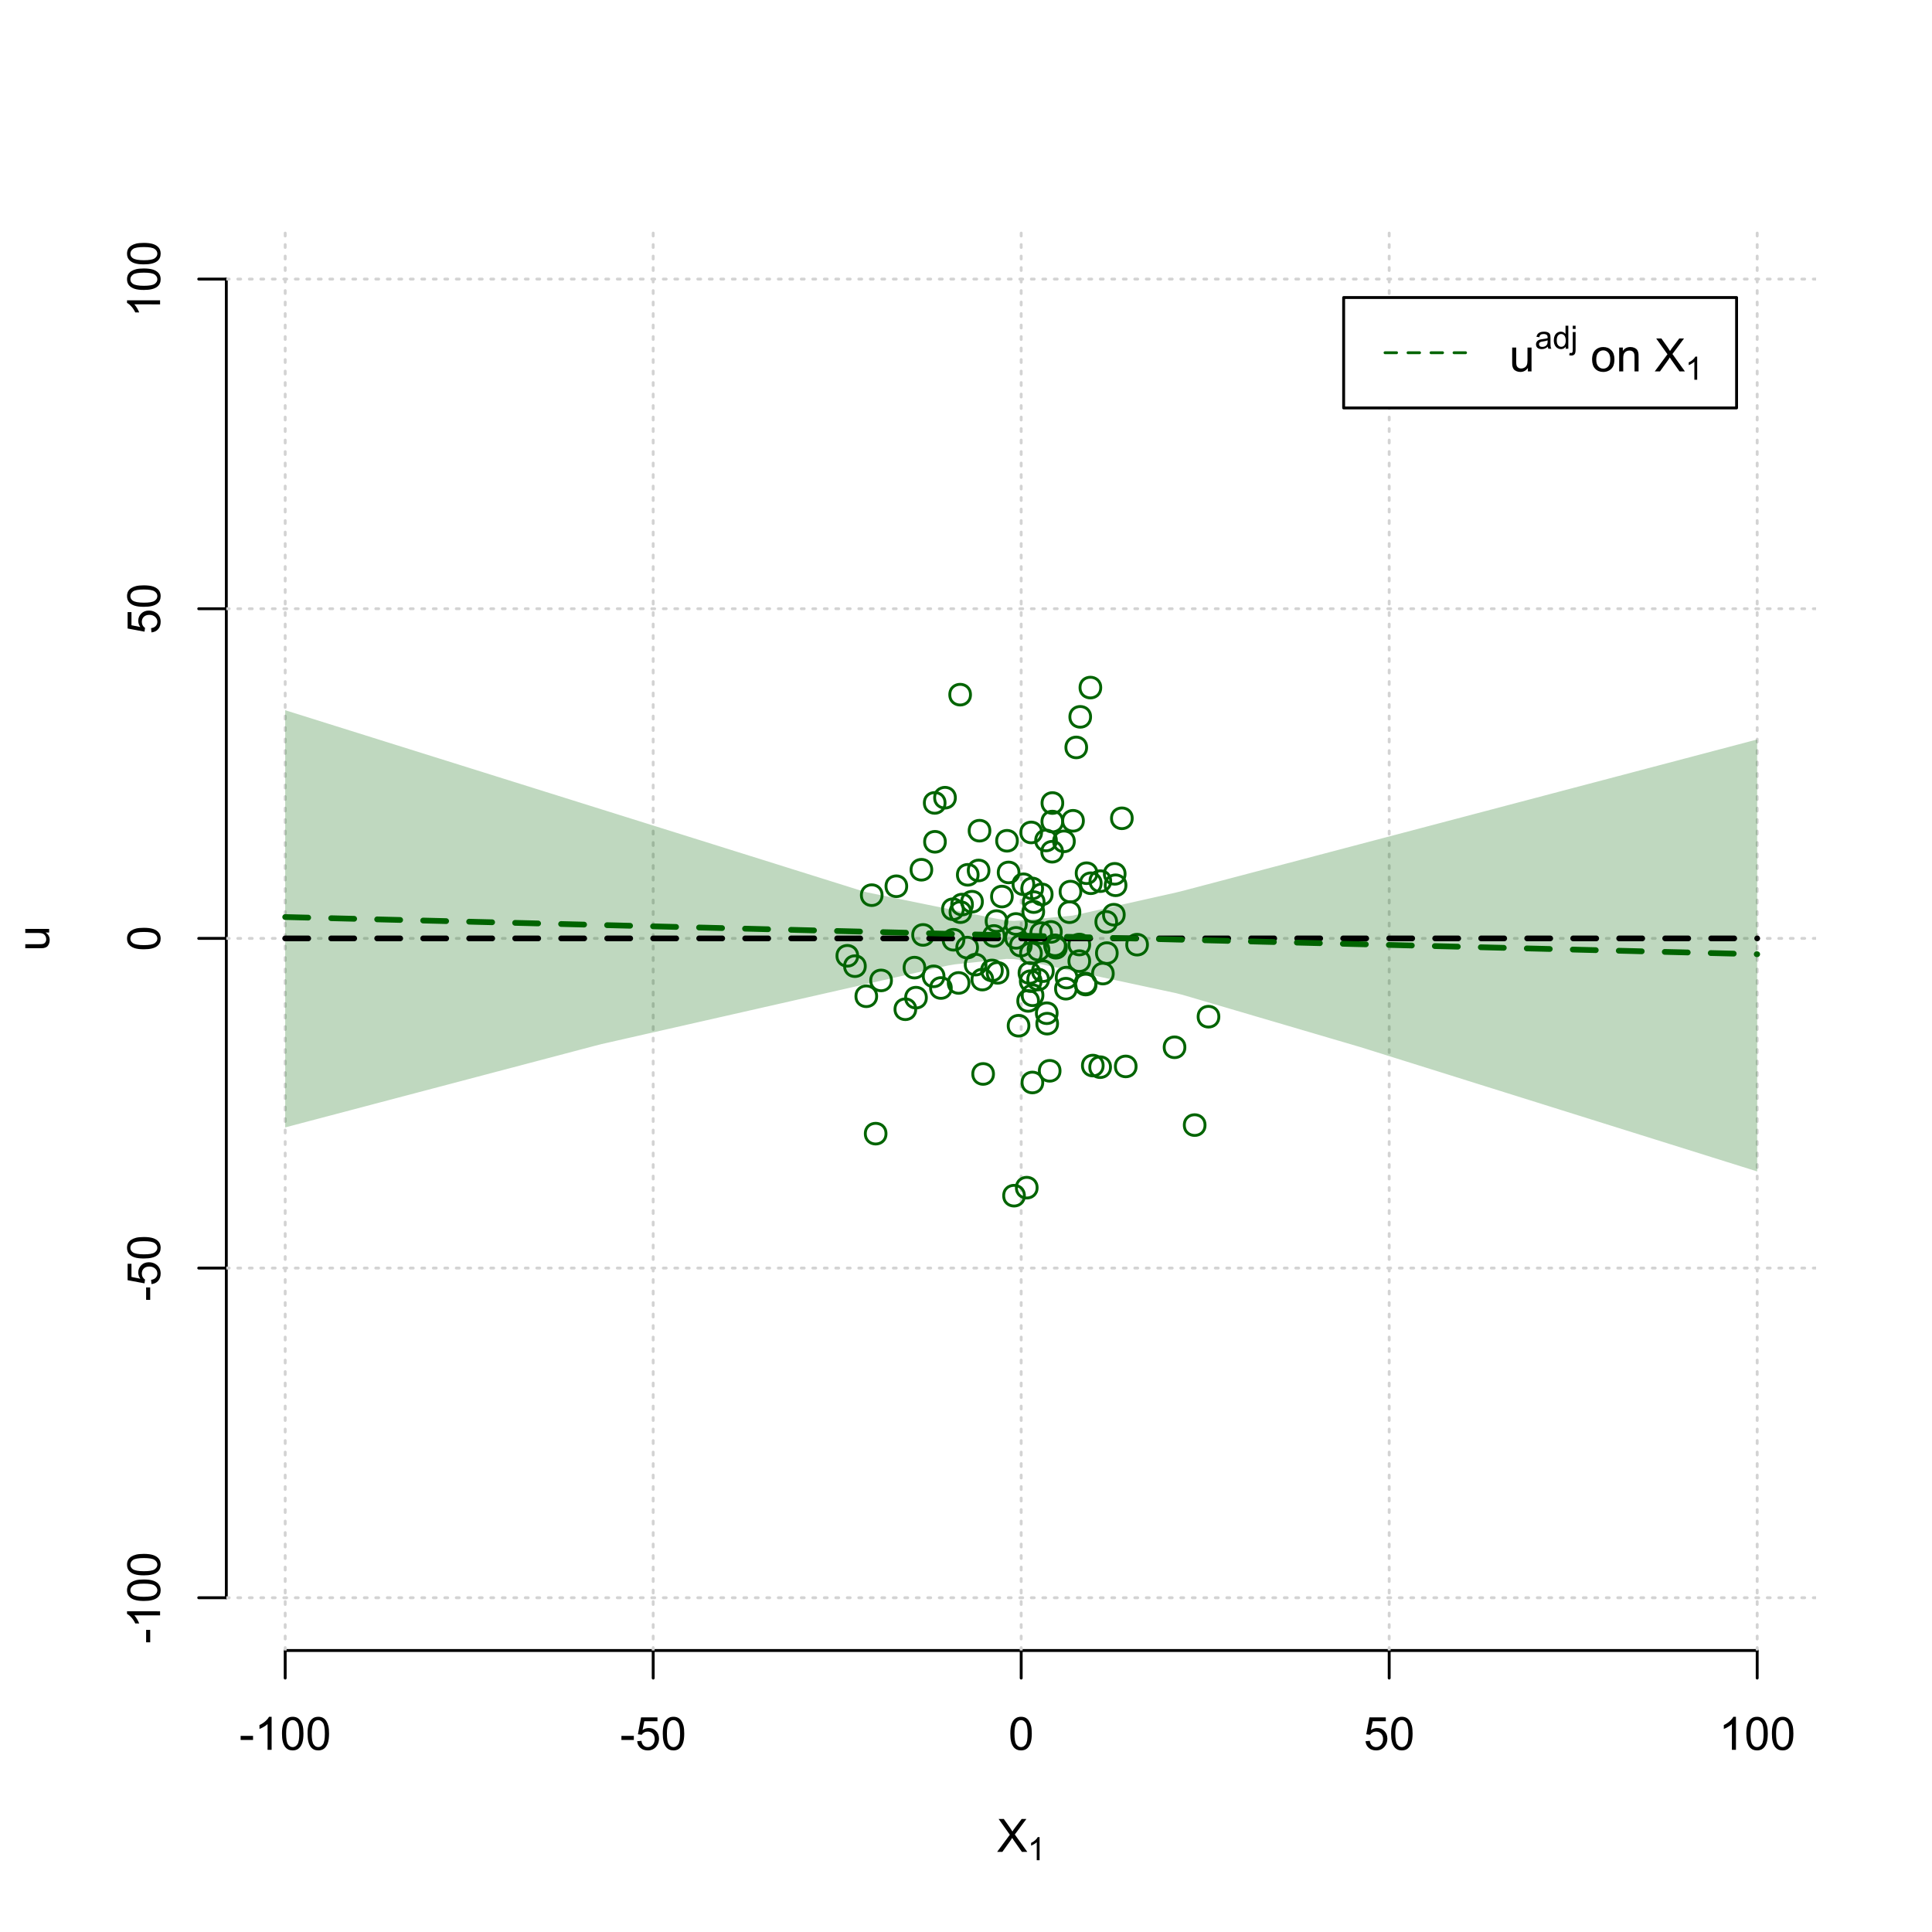 <?xml version="1.0" encoding="UTF-8"?>
<svg xmlns="http://www.w3.org/2000/svg" xmlns:xlink="http://www.w3.org/1999/xlink" width="504pt" height="504pt" viewBox="0 0 504 504" version="1.1">
<defs>
<g>
<symbol overflow="visible" id="glyph0-0">
<path style="stroke:none;" d="M 1.5 0 L 1.5 -7.5 L 7.5 -7.5 L 7.5 0 Z M 1.688 -0.188 L 7.312 -0.188 L 7.312 -7.312 L 1.688 -7.312 Z M 1.688 -0.188 "/>
</symbol>
<symbol overflow="visible" id="glyph0-1">
<path style="stroke:none;" d="M 0.055 0 L 3.375 -4.477 L 0.445 -8.59 L 1.797 -8.59 L 3.359 -6.387 C 3.68 -5.93 3.91 -5.578 4.047 -5.332 C 4.238 -5.645 4.465 -5.969 4.727 -6.312 L 6.457 -8.59 L 7.695 -8.59 L 4.676 -4.539 L 7.93 0 L 6.523 0 L 4.359 -3.062 C 4.238 -3.238 4.113 -3.43 3.984 -3.641 C 3.789 -3.324 3.652 -3.109 3.574 -2.992 L 1.418 0 Z M 0.055 0 "/>
</symbol>
<symbol overflow="visible" id="glyph0-2">
<path style="stroke:none;" d="M 0.383 -2.578 L 0.383 -3.641 L 3.621 -3.641 L 3.621 -2.578 Z M 0.383 -2.578 "/>
</symbol>
<symbol overflow="visible" id="glyph0-3">
<path style="stroke:none;" d="M 4.469 0 L 3.414 0 L 3.414 -6.719 C 3.16 -6.477 2.828 -6.234 2.414 -5.996 C 2 -5.75 1.629 -5.57 1.305 -5.449 L 1.305 -6.469 C 1.895 -6.742 2.41 -7.078 2.852 -7.477 C 3.293 -7.871 3.605 -8.254 3.789 -8.625 L 4.469 -8.625 Z M 4.469 0 "/>
</symbol>
<symbol overflow="visible" id="glyph0-4">
<path style="stroke:none;" d="M 0.5 -4.234 C 0.496 -5.246 0.602 -6.062 0.812 -6.688 C 1.02 -7.305 1.328 -7.785 1.742 -8.121 C 2.148 -8.457 2.668 -8.625 3.297 -8.625 C 3.758 -8.625 4.164 -8.531 4.512 -8.348 C 4.855 -8.16 5.141 -7.891 5.371 -7.543 C 5.594 -7.191 5.773 -6.766 5.906 -6.266 C 6.035 -5.762 6.098 -5.086 6.102 -4.234 C 6.098 -3.227 5.996 -2.414 5.789 -1.797 C 5.578 -1.176 5.266 -0.695 4.859 -0.359 C 4.445 -0.02 3.926 0.145 3.297 0.148 C 2.465 0.145 1.816 -0.148 1.348 -0.742 C 0.781 -1.457 0.496 -2.621 0.5 -4.234 Z M 1.582 -4.234 C 1.582 -2.824 1.746 -1.887 2.074 -1.418 C 2.402 -0.949 2.809 -0.715 3.297 -0.719 C 3.777 -0.715 4.184 -0.949 4.52 -1.422 C 4.848 -1.887 5.016 -2.824 5.016 -4.234 C 5.016 -5.648 4.848 -6.59 4.52 -7.055 C 4.184 -7.516 3.773 -7.746 3.289 -7.75 C 2.801 -7.746 2.414 -7.543 2.125 -7.137 C 1.762 -6.613 1.582 -5.645 1.582 -4.234 Z M 1.582 -4.234 "/>
</symbol>
<symbol overflow="visible" id="glyph0-5">
<path style="stroke:none;" d="M 0.5 -2.25 L 1.605 -2.344 C 1.684 -1.805 1.871 -1.398 2.176 -1.125 C 2.473 -0.852 2.836 -0.715 3.258 -0.719 C 3.766 -0.715 4.195 -0.906 4.547 -1.293 C 4.898 -1.672 5.074 -2.18 5.074 -2.82 C 5.074 -3.414 4.902 -3.891 4.566 -4.242 C 4.227 -4.59 3.785 -4.762 3.242 -4.766 C 2.898 -4.762 2.594 -4.684 2.32 -4.531 C 2.047 -4.375 1.832 -4.176 1.676 -3.93 L 0.688 -4.062 L 1.516 -8.473 L 5.789 -8.473 L 5.789 -7.465 L 2.359 -7.465 L 1.898 -5.156 C 2.414 -5.516 2.953 -5.695 3.523 -5.695 C 4.27 -5.695 4.902 -5.434 5.422 -4.914 C 5.934 -4.395 6.191 -3.727 6.195 -2.914 C 6.191 -2.133 5.965 -1.461 5.516 -0.898 C 4.961 -0.199 4.211 0.145 3.258 0.148 C 2.477 0.145 1.836 -0.07 1.344 -0.508 C 0.844 -0.941 0.562 -1.523 0.5 -2.25 Z M 0.5 -2.25 "/>
</symbol>
<symbol overflow="visible" id="glyph0-6">
<path style="stroke:none;" d="M 4.867 0 L 4.867 -0.914 C 4.379 -0.211 3.723 0.141 2.895 0.141 C 2.527 0.141 2.184 0.07 1.867 -0.07 C 1.547 -0.211 1.309 -0.387 1.156 -0.602 C 1 -0.812 0.895 -1.074 0.832 -1.383 C 0.785 -1.59 0.762 -1.918 0.766 -2.367 L 0.766 -6.223 L 1.82 -6.223 L 1.82 -2.773 C 1.816 -2.219 1.84 -1.848 1.887 -1.656 C 1.949 -1.379 2.09 -1.16 2.309 -1.004 C 2.523 -0.84 2.789 -0.762 3.105 -0.766 C 3.418 -0.762 3.715 -0.844 3.996 -1.008 C 4.273 -1.172 4.469 -1.391 4.586 -1.672 C 4.699 -1.949 4.758 -2.355 4.758 -2.891 L 4.758 -6.223 L 5.812 -6.223 L 5.812 0 Z M 4.867 0 "/>
</symbol>
<symbol overflow="visible" id="glyph0-7">
<path style="stroke:none;" d=""/>
</symbol>
<symbol overflow="visible" id="glyph0-8">
<path style="stroke:none;" d="M 0.398 -3.109 C 0.398 -4.262 0.719 -5.117 1.359 -5.672 C 1.895 -6.133 2.547 -6.363 3.316 -6.363 C 4.172 -6.363 4.871 -6.082 5.414 -5.52 C 5.953 -4.957 6.223 -4.184 6.227 -3.199 C 6.223 -2.398 6.102 -1.766 5.867 -1.309 C 5.625 -0.848 5.277 -0.492 4.82 -0.238 C 4.359 0.016 3.859 0.141 3.316 0.141 C 2.441 0.141 1.734 -0.137 1.203 -0.695 C 0.664 -1.254 0.398 -2.059 0.398 -3.109 Z M 1.484 -3.109 C 1.48 -2.309 1.656 -1.711 2.004 -1.32 C 2.348 -0.922 2.785 -0.727 3.316 -0.727 C 3.84 -0.727 4.273 -0.926 4.621 -1.324 C 4.969 -1.723 5.145 -2.328 5.145 -3.148 C 5.145 -3.914 4.969 -4.496 4.617 -4.895 C 4.266 -5.289 3.832 -5.488 3.316 -5.492 C 2.785 -5.488 2.348 -5.293 2.004 -4.898 C 1.656 -4.5 1.48 -3.902 1.484 -3.109 Z M 1.484 -3.109 "/>
</symbol>
<symbol overflow="visible" id="glyph0-9">
<path style="stroke:none;" d="M 0.789 0 L 0.789 -6.223 L 1.742 -6.223 L 1.742 -5.336 C 2.195 -6.02 2.855 -6.363 3.719 -6.363 C 4.09 -6.363 4.434 -6.293 4.754 -6.16 C 5.066 -6.023 5.305 -5.848 5.461 -5.633 C 5.617 -5.41 5.727 -5.152 5.789 -4.852 C 5.828 -4.656 5.848 -4.312 5.848 -3.828 L 5.848 0 L 4.793 0 L 4.793 -3.785 C 4.793 -4.215 4.75 -4.535 4.668 -4.75 C 4.586 -4.961 4.441 -5.129 4.234 -5.258 C 4.023 -5.383 3.777 -5.449 3.5 -5.449 C 3.047 -5.449 2.66 -5.305 2.332 -5.02 C 2.004 -4.734 1.84 -4.195 1.844 -3.398 L 1.844 0 Z M 0.789 0 "/>
</symbol>
<symbol overflow="visible" id="glyph1-0">
<path style="stroke:none;" d="M 1.051 0 L 1.051 -5.25 L 5.25 -5.25 L 5.25 0 Z M 1.18 -0.133 L 5.117 -0.133 L 5.117 -5.117 L 1.18 -5.117 Z M 1.18 -0.133 "/>
</symbol>
<symbol overflow="visible" id="glyph1-1">
<path style="stroke:none;" d="M 3.129 0 L 2.391 0 L 2.391 -4.703 C 2.211 -4.531 1.977 -4.363 1.691 -4.195 C 1.398 -4.023 1.141 -3.895 0.914 -3.812 L 0.914 -4.527 C 1.328 -4.719 1.688 -4.953 1.996 -5.234 C 2.305 -5.508 2.523 -5.777 2.652 -6.039 L 3.129 -6.039 Z M 3.129 0 "/>
</symbol>
<symbol overflow="visible" id="glyph1-2">
<path style="stroke:none;" d="M 3.395 -0.539 C 3.117 -0.305 2.855 -0.137 2.605 -0.043 C 2.352 0.051 2.082 0.094 1.793 0.098 C 1.312 0.094 0.941 -0.02 0.688 -0.25 C 0.43 -0.48 0.305 -0.781 0.305 -1.148 C 0.305 -1.359 0.352 -1.551 0.449 -1.73 C 0.543 -1.902 0.668 -2.047 0.828 -2.156 C 0.984 -2.262 1.164 -2.34 1.363 -2.398 C 1.504 -2.434 1.723 -2.473 2.02 -2.512 C 2.609 -2.578 3.047 -2.664 3.336 -2.766 C 3.336 -2.867 3.34 -2.93 3.34 -2.957 C 3.34 -3.258 3.27 -3.469 3.129 -3.594 C 2.941 -3.758 2.66 -3.844 2.289 -3.844 C 1.941 -3.844 1.684 -3.781 1.52 -3.66 C 1.348 -3.535 1.227 -3.32 1.152 -3.016 L 0.43 -3.113 C 0.492 -3.418 0.602 -3.668 0.754 -3.863 C 0.902 -4.051 1.121 -4.199 1.406 -4.301 C 1.688 -4.402 2.016 -4.453 2.395 -4.453 C 2.766 -4.453 3.066 -4.406 3.301 -4.32 C 3.527 -4.23 3.699 -4.121 3.812 -3.992 C 3.918 -3.855 3.996 -3.691 4.043 -3.492 C 4.066 -3.363 4.078 -3.133 4.082 -2.809 L 4.082 -1.824 C 4.078 -1.137 4.094 -0.703 4.129 -0.523 C 4.156 -0.336 4.219 -0.164 4.316 0 L 3.543 0 C 3.465 -0.152 3.414 -0.332 3.395 -0.539 Z M 3.336 -2.188 C 3.062 -2.074 2.66 -1.98 2.129 -1.906 C 1.82 -1.859 1.605 -1.812 1.484 -1.758 C 1.355 -1.703 1.258 -1.621 1.191 -1.52 C 1.121 -1.41 1.09 -1.293 1.09 -1.168 C 1.09 -0.969 1.164 -0.805 1.312 -0.676 C 1.461 -0.543 1.68 -0.48 1.969 -0.48 C 2.25 -0.48 2.5 -0.539 2.727 -0.664 C 2.945 -0.785 3.109 -0.957 3.215 -1.176 C 3.293 -1.34 3.332 -1.586 3.336 -1.914 Z M 3.336 -2.188 "/>
</symbol>
<symbol overflow="visible" id="glyph1-3">
<path style="stroke:none;" d="M 3.379 0 L 3.379 -0.551 C 3.102 -0.121 2.695 0.094 2.16 0.098 C 1.812 0.094 1.492 0 1.203 -0.188 C 0.906 -0.379 0.68 -0.645 0.523 -0.988 C 0.359 -1.328 0.281 -1.723 0.285 -2.172 C 0.281 -2.605 0.355 -3 0.504 -3.355 C 0.648 -3.707 0.863 -3.977 1.156 -4.168 C 1.441 -4.355 1.766 -4.453 2.129 -4.453 C 2.387 -4.453 2.621 -4.395 2.828 -4.285 C 3.031 -4.172 3.199 -4.031 3.332 -3.855 L 3.332 -6.012 L 4.066 -6.012 L 4.066 0 Z M 1.047 -2.172 C 1.043 -1.613 1.16 -1.195 1.398 -0.922 C 1.629 -0.641 1.906 -0.504 2.23 -0.508 C 2.551 -0.504 2.824 -0.637 3.051 -0.902 C 3.273 -1.168 3.387 -1.57 3.391 -2.113 C 3.387 -2.707 3.273 -3.145 3.047 -3.426 C 2.816 -3.703 2.531 -3.844 2.199 -3.844 C 1.867 -3.844 1.594 -3.707 1.375 -3.441 C 1.152 -3.168 1.043 -2.746 1.047 -2.172 Z M 1.047 -2.172 "/>
</symbol>
<symbol overflow="visible" id="glyph1-4">
<path style="stroke:none;" d="M 0.551 -5.156 L 0.551 -6.012 L 1.289 -6.012 L 1.289 -5.156 Z M -0.387 1.691 L -0.246 1.062 C -0.098 1.098 0.016 1.117 0.102 1.121 C 0.25 1.117 0.363 1.066 0.438 0.969 C 0.512 0.867 0.551 0.621 0.551 0.223 L 0.551 -4.355 L 1.289 -4.355 L 1.289 0.238 C 1.289 0.773 1.219 1.148 1.078 1.359 C 0.898 1.633 0.602 1.77 0.191 1.77 C -0.008 1.77 -0.199 1.742 -0.387 1.691 Z M -0.387 1.691 "/>
</symbol>
<symbol overflow="visible" id="glyph2-0">
<path style="stroke:none;" d="M 0 -1.5 L -7.5 -1.5 L -7.5 -7.5 L 0 -7.5 Z M -0.188 -1.688 L -0.188 -7.312 L -7.312 -7.312 L -7.312 -1.688 Z M -0.188 -1.688 "/>
</symbol>
<symbol overflow="visible" id="glyph2-1">
<path style="stroke:none;" d="M 0 -4.867 L -0.914 -4.867 C -0.211 -4.379 0.141 -3.723 0.141 -2.895 C 0.141 -2.527 0.07 -2.184 -0.07 -1.867 C -0.211 -1.547 -0.387 -1.309 -0.598 -1.156 C -0.809 -1 -1.07 -0.895 -1.383 -0.832 C -1.59 -0.789 -1.918 -0.766 -2.367 -0.77 L -6.223 -0.77 L -6.223 -1.824 L -2.773 -1.824 C -2.219 -1.82 -1.848 -1.844 -1.656 -1.887 C -1.379 -1.949 -1.16 -2.09 -1.004 -2.309 C -0.84 -2.523 -0.762 -2.789 -0.766 -3.105 C -0.762 -3.418 -0.844 -3.715 -1.008 -3.996 C -1.172 -4.273 -1.391 -4.469 -1.672 -4.586 C -1.945 -4.699 -2.352 -4.758 -2.887 -4.758 L -6.223 -4.758 L -6.223 -5.812 L 0 -5.812 Z M 0 -4.867 "/>
</symbol>
<symbol overflow="visible" id="glyph2-2">
<path style="stroke:none;" d="M -2.578 -0.383 L -3.641 -0.383 L -3.641 -3.621 L -2.578 -3.621 Z M -2.578 -0.383 "/>
</symbol>
<symbol overflow="visible" id="glyph2-3">
<path style="stroke:none;" d="M 0 -4.469 L 0 -3.414 L -6.719 -3.418 C -6.477 -3.16 -6.234 -2.828 -5.996 -2.418 C -5.75 -2.004 -5.57 -1.633 -5.449 -1.309 L -6.469 -1.309 C -6.742 -1.895 -7.078 -2.41 -7.477 -2.852 C -7.871 -3.293 -8.254 -3.605 -8.625 -3.793 L -8.625 -4.473 Z M 0 -4.469 "/>
</symbol>
<symbol overflow="visible" id="glyph2-4">
<path style="stroke:none;" d="M -4.234 -0.5 C -5.246 -0.496 -6.062 -0.602 -6.688 -0.812 C -7.305 -1.02 -7.785 -1.328 -8.121 -1.742 C -8.457 -2.152 -8.625 -2.672 -8.625 -3.301 C -8.625 -3.758 -8.531 -4.164 -8.348 -4.512 C -8.16 -4.859 -7.891 -5.145 -7.543 -5.371 C -7.191 -5.594 -6.766 -5.773 -6.266 -5.906 C -5.762 -6.035 -5.086 -6.098 -4.234 -6.102 C -3.223 -6.098 -2.41 -5.996 -1.793 -5.789 C -1.176 -5.578 -0.695 -5.266 -0.359 -4.859 C -0.02 -4.445 0.145 -3.926 0.148 -3.297 C 0.145 -2.465 -0.148 -1.816 -0.742 -1.348 C -1.457 -0.781 -2.621 -0.496 -4.234 -0.5 Z M -4.234 -1.582 C -2.824 -1.582 -1.887 -1.746 -1.418 -2.074 C -0.949 -2.402 -0.715 -2.809 -0.719 -3.297 C -0.715 -3.777 -0.949 -4.184 -1.422 -4.52 C -1.887 -4.848 -2.824 -5.016 -4.234 -5.016 C -5.648 -5.016 -6.59 -4.848 -7.055 -4.52 C -7.516 -4.188 -7.746 -3.777 -7.75 -3.289 C -7.746 -2.801 -7.543 -2.414 -7.137 -2.129 C -6.613 -1.762 -5.645 -1.582 -4.234 -1.582 Z M -4.234 -1.582 "/>
</symbol>
<symbol overflow="visible" id="glyph2-5">
<path style="stroke:none;" d="M -2.25 -0.5 L -2.344 -1.605 C -1.805 -1.684 -1.398 -1.871 -1.125 -2.176 C -0.852 -2.473 -0.715 -2.836 -0.719 -3.258 C -0.715 -3.766 -0.906 -4.195 -1.293 -4.547 C -1.672 -4.898 -2.18 -5.074 -2.816 -5.074 C -3.414 -5.074 -3.891 -4.902 -4.242 -4.566 C -4.59 -4.227 -4.762 -3.785 -4.766 -3.242 C -4.762 -2.898 -4.684 -2.594 -4.531 -2.32 C -4.375 -2.047 -4.176 -1.832 -3.93 -1.676 L -4.062 -0.688 L -8.473 -1.52 L -8.473 -5.789 L -7.465 -5.789 L -7.465 -2.363 L -5.156 -1.898 C -5.516 -2.414 -5.695 -2.953 -5.695 -3.523 C -5.695 -4.27 -5.434 -4.902 -4.914 -5.422 C -4.395 -5.934 -3.727 -6.191 -2.91 -6.195 C -2.133 -6.191 -1.461 -5.965 -0.895 -5.516 C -0.199 -4.961 0.145 -4.211 0.148 -3.258 C 0.145 -2.477 -0.07 -1.836 -0.508 -1.344 C -0.941 -0.848 -1.523 -0.566 -2.25 -0.5 Z M -2.25 -0.5 "/>
</symbol>
</g>
<clipPath id="clip1">
  <path d="M 74 59.039 L 75 59.039 L 75 430.559 L 74 430.559 Z M 74 59.039 "/>
</clipPath>
<clipPath id="clip2">
  <path d="M 170 59.039 L 171 59.039 L 171 430.559 L 170 430.559 Z M 170 59.039 "/>
</clipPath>
<clipPath id="clip3">
  <path d="M 266 59.039 L 267 59.039 L 267 430.559 L 266 430.559 Z M 266 59.039 "/>
</clipPath>
<clipPath id="clip4">
  <path d="M 362 59.039 L 363 59.039 L 363 430.559 L 362 430.559 Z M 362 59.039 "/>
</clipPath>
<clipPath id="clip5">
  <path d="M 458 59.039 L 459 59.039 L 459 430.559 L 458 430.559 Z M 458 59.039 "/>
</clipPath>
<clipPath id="clip6">
  <path d="M 59.039 416 L 473.758 416 L 473.758 418 L 59.039 418 Z M 59.039 416 "/>
</clipPath>
<clipPath id="clip7">
  <path d="M 59.039 330 L 473.758 330 L 473.758 332 L 59.039 332 Z M 59.039 330 "/>
</clipPath>
<clipPath id="clip8">
  <path d="M 59.039 244 L 473.758 244 L 473.758 246 L 59.039 246 Z M 59.039 244 "/>
</clipPath>
<clipPath id="clip9">
  <path d="M 59.039 158 L 473.758 158 L 473.758 160 L 59.039 160 Z M 59.039 158 "/>
</clipPath>
<clipPath id="clip10">
  <path d="M 59.039 72 L 473.758 72 L 473.758 74 L 59.039 74 Z M 59.039 72 "/>
</clipPath>
</defs>
<g id="surface3486">
<rect x="0" y="0" width="504" height="504" style="fill:rgb(100%,100%,100%);fill-opacity:1;stroke:none;"/>
<g style="fill:rgb(0%,0%,0%);fill-opacity:1;">
  <use xlink:href="#glyph0-1" x="260.062" y="483.102"/>
</g>
<g style="fill:rgb(0%,0%,0%);fill-opacity:1;">
  <use xlink:href="#glyph1-1" x="268.066" y="485.281"/>
</g>
<g style="fill:rgb(0%,0%,0%);fill-opacity:1;">
  <use xlink:href="#glyph2-1" x="12.82" y="248.137"/>
</g>
<path style="fill:none;stroke-width:0.75;stroke-linecap:round;stroke-linejoin:round;stroke:rgb(0%,0%,0%);stroke-opacity:1;stroke-miterlimit:10;" d="M 74.398 430.559 L 458.398 430.559 "/>
<path style="fill:none;stroke-width:0.75;stroke-linecap:round;stroke-linejoin:round;stroke:rgb(0%,0%,0%);stroke-opacity:1;stroke-miterlimit:10;" d="M 74.398 430.559 L 74.398 437.762 "/>
<path style="fill:none;stroke-width:0.75;stroke-linecap:round;stroke-linejoin:round;stroke:rgb(0%,0%,0%);stroke-opacity:1;stroke-miterlimit:10;" d="M 170.398 430.559 L 170.398 437.762 "/>
<path style="fill:none;stroke-width:0.75;stroke-linecap:round;stroke-linejoin:round;stroke:rgb(0%,0%,0%);stroke-opacity:1;stroke-miterlimit:10;" d="M 266.398 430.559 L 266.398 437.762 "/>
<path style="fill:none;stroke-width:0.75;stroke-linecap:round;stroke-linejoin:round;stroke:rgb(0%,0%,0%);stroke-opacity:1;stroke-miterlimit:10;" d="M 362.398 430.559 L 362.398 437.762 "/>
<path style="fill:none;stroke-width:0.75;stroke-linecap:round;stroke-linejoin:round;stroke:rgb(0%,0%,0%);stroke-opacity:1;stroke-miterlimit:10;" d="M 458.398 430.559 L 458.398 437.762 "/>
<g style="fill:rgb(0%,0%,0%);fill-opacity:1;">
  <use xlink:href="#glyph0-2" x="62.391" y="456.48"/>
  <use xlink:href="#glyph0-3" x="66.387" y="456.48"/>
  <use xlink:href="#glyph0-4" x="73.061" y="456.48"/>
  <use xlink:href="#glyph0-4" x="79.734" y="456.48"/>
</g>
<g style="fill:rgb(0%,0%,0%);fill-opacity:1;">
  <use xlink:href="#glyph0-2" x="161.727" y="456.48"/>
  <use xlink:href="#glyph0-5" x="165.723" y="456.48"/>
  <use xlink:href="#glyph0-4" x="172.396" y="456.48"/>
</g>
<g style="fill:rgb(0%,0%,0%);fill-opacity:1;">
  <use xlink:href="#glyph0-4" x="263.062" y="456.48"/>
</g>
<g style="fill:rgb(0%,0%,0%);fill-opacity:1;">
  <use xlink:href="#glyph0-5" x="355.727" y="456.48"/>
  <use xlink:href="#glyph0-4" x="362.4" y="456.48"/>
</g>
<g style="fill:rgb(0%,0%,0%);fill-opacity:1;">
  <use xlink:href="#glyph0-3" x="448.387" y="456.48"/>
  <use xlink:href="#glyph0-4" x="455.061" y="456.48"/>
  <use xlink:href="#glyph0-4" x="461.734" y="456.48"/>
</g>
<path style="fill:none;stroke-width:0.75;stroke-linecap:round;stroke-linejoin:round;stroke:rgb(0%,0%,0%);stroke-opacity:1;stroke-miterlimit:10;" d="M 59.039 416.801 L 59.039 72.801 "/>
<path style="fill:none;stroke-width:0.75;stroke-linecap:round;stroke-linejoin:round;stroke:rgb(0%,0%,0%);stroke-opacity:1;stroke-miterlimit:10;" d="M 59.039 416.801 L 51.84 416.801 "/>
<path style="fill:none;stroke-width:0.75;stroke-linecap:round;stroke-linejoin:round;stroke:rgb(0%,0%,0%);stroke-opacity:1;stroke-miterlimit:10;" d="M 59.039 330.801 L 51.84 330.801 "/>
<path style="fill:none;stroke-width:0.75;stroke-linecap:round;stroke-linejoin:round;stroke:rgb(0%,0%,0%);stroke-opacity:1;stroke-miterlimit:10;" d="M 59.039 244.801 L 51.84 244.801 "/>
<path style="fill:none;stroke-width:0.75;stroke-linecap:round;stroke-linejoin:round;stroke:rgb(0%,0%,0%);stroke-opacity:1;stroke-miterlimit:10;" d="M 59.039 158.801 L 51.84 158.801 "/>
<path style="fill:none;stroke-width:0.75;stroke-linecap:round;stroke-linejoin:round;stroke:rgb(0%,0%,0%);stroke-opacity:1;stroke-miterlimit:10;" d="M 59.039 72.801 L 51.84 72.801 "/>
<g style="fill:rgb(0%,0%,0%);fill-opacity:1;">
  <use xlink:href="#glyph2-2" x="41.762" y="428.809"/>
  <use xlink:href="#glyph2-3" x="41.762" y="424.812"/>
  <use xlink:href="#glyph2-4" x="41.762" y="418.139"/>
  <use xlink:href="#glyph2-4" x="41.762" y="411.465"/>
</g>
<g style="fill:rgb(0%,0%,0%);fill-opacity:1;">
  <use xlink:href="#glyph2-2" x="41.762" y="339.473"/>
  <use xlink:href="#glyph2-5" x="41.762" y="335.477"/>
  <use xlink:href="#glyph2-4" x="41.762" y="328.803"/>
</g>
<g style="fill:rgb(0%,0%,0%);fill-opacity:1;">
  <use xlink:href="#glyph2-4" x="41.762" y="248.137"/>
</g>
<g style="fill:rgb(0%,0%,0%);fill-opacity:1;">
  <use xlink:href="#glyph2-5" x="41.762" y="165.473"/>
  <use xlink:href="#glyph2-4" x="41.762" y="158.799"/>
</g>
<g style="fill:rgb(0%,0%,0%);fill-opacity:1;">
  <use xlink:href="#glyph2-3" x="41.762" y="82.812"/>
  <use xlink:href="#glyph2-4" x="41.762" y="76.139"/>
  <use xlink:href="#glyph2-4" x="41.762" y="69.465"/>
</g>
<g clip-path="url(#clip1)" clip-rule="nonzero">
<path style="fill:none;stroke-width:0.75;stroke-linecap:round;stroke-linejoin:round;stroke:rgb(82.745%,82.745%,82.745%);stroke-opacity:1;stroke-dasharray:0.75,2.25;stroke-miterlimit:10;" d="M 74.398 430.559 L 74.398 59.039 "/>
</g>
<g clip-path="url(#clip2)" clip-rule="nonzero">
<path style="fill:none;stroke-width:0.75;stroke-linecap:round;stroke-linejoin:round;stroke:rgb(82.745%,82.745%,82.745%);stroke-opacity:1;stroke-dasharray:0.75,2.25;stroke-miterlimit:10;" d="M 170.398 430.559 L 170.398 59.039 "/>
</g>
<g clip-path="url(#clip3)" clip-rule="nonzero">
<path style="fill:none;stroke-width:0.75;stroke-linecap:round;stroke-linejoin:round;stroke:rgb(82.745%,82.745%,82.745%);stroke-opacity:1;stroke-dasharray:0.75,2.25;stroke-miterlimit:10;" d="M 266.398 430.559 L 266.398 59.039 "/>
</g>
<g clip-path="url(#clip4)" clip-rule="nonzero">
<path style="fill:none;stroke-width:0.75;stroke-linecap:round;stroke-linejoin:round;stroke:rgb(82.745%,82.745%,82.745%);stroke-opacity:1;stroke-dasharray:0.75,2.25;stroke-miterlimit:10;" d="M 362.398 430.559 L 362.398 59.039 "/>
</g>
<g clip-path="url(#clip5)" clip-rule="nonzero">
<path style="fill:none;stroke-width:0.75;stroke-linecap:round;stroke-linejoin:round;stroke:rgb(82.745%,82.745%,82.745%);stroke-opacity:1;stroke-dasharray:0.75,2.25;stroke-miterlimit:10;" d="M 458.398 430.559 L 458.398 59.039 "/>
</g>
<g clip-path="url(#clip6)" clip-rule="nonzero">
<path style="fill:none;stroke-width:0.75;stroke-linecap:round;stroke-linejoin:round;stroke:rgb(82.745%,82.745%,82.745%);stroke-opacity:1;stroke-dasharray:0.75,2.25;stroke-miterlimit:10;" d="M 59.039 416.801 L 473.762 416.801 "/>
</g>
<g clip-path="url(#clip7)" clip-rule="nonzero">
<path style="fill:none;stroke-width:0.75;stroke-linecap:round;stroke-linejoin:round;stroke:rgb(82.745%,82.745%,82.745%);stroke-opacity:1;stroke-dasharray:0.75,2.25;stroke-miterlimit:10;" d="M 59.039 330.801 L 473.762 330.801 "/>
</g>
<g clip-path="url(#clip8)" clip-rule="nonzero">
<path style="fill:none;stroke-width:0.75;stroke-linecap:round;stroke-linejoin:round;stroke:rgb(82.745%,82.745%,82.745%);stroke-opacity:1;stroke-dasharray:0.75,2.25;stroke-miterlimit:10;" d="M 59.039 244.801 L 473.762 244.801 "/>
</g>
<g clip-path="url(#clip9)" clip-rule="nonzero">
<path style="fill:none;stroke-width:0.75;stroke-linecap:round;stroke-linejoin:round;stroke:rgb(82.745%,82.745%,82.745%);stroke-opacity:1;stroke-dasharray:0.75,2.25;stroke-miterlimit:10;" d="M 59.039 158.801 L 473.762 158.801 "/>
</g>
<g clip-path="url(#clip10)" clip-rule="nonzero">
<path style="fill:none;stroke-width:0.75;stroke-linecap:round;stroke-linejoin:round;stroke:rgb(82.745%,82.745%,82.745%);stroke-opacity:1;stroke-dasharray:0.75,2.25;stroke-miterlimit:10;" d="M 59.039 72.801 L 473.762 72.801 "/>
</g>
<path style=" stroke:none;fill-rule:nonzero;fill:rgb(0%,39.216%,0%);fill-opacity:0.251;" d="M 74.398 125.117 L 74.398 185.277 L 76.32 185.879 L 78.238 186.48 L 80.16 187.082 L 82.078 187.684 L 85.922 188.887 L 87.84 189.488 L 89.762 190.09 L 91.68 190.691 L 93.602 191.293 L 95.52 191.895 L 97.441 192.496 L 99.359 193.098 L 101.281 193.699 L 103.199 194.301 L 105.121 194.902 L 107.039 195.504 L 108.961 196.105 L 110.879 196.707 L 112.801 197.309 L 114.719 197.91 L 116.641 198.512 L 118.559 199.113 L 120.48 199.715 L 122.398 200.316 L 124.32 200.918 L 126.238 201.52 L 128.16 202.121 L 130.078 202.723 L 133.922 203.926 L 135.84 204.527 L 137.762 205.129 L 139.68 205.73 L 141.602 206.332 L 143.52 206.934 L 145.441 207.535 L 147.359 208.137 L 149.281 208.738 L 151.199 209.34 L 153.121 209.941 L 155.039 210.543 L 156.961 211.145 L 158.879 211.746 L 160.801 212.348 L 162.719 212.949 L 164.641 213.551 L 166.559 214.152 L 168.48 214.754 L 170.398 215.355 L 172.32 215.957 L 174.238 216.559 L 176.16 217.16 L 178.078 217.762 L 181.922 218.965 L 183.84 219.566 L 185.762 220.168 L 187.68 220.77 L 189.602 221.371 L 191.52 221.973 L 193.441 222.574 L 195.359 223.176 L 197.281 223.777 L 199.199 224.379 L 201.121 224.98 L 203.039 225.582 L 204.961 226.184 L 206.879 226.785 L 208.801 227.387 L 210.719 227.988 L 212.641 228.59 L 214.559 229.191 L 216.48 229.793 L 218.398 230.395 L 220.32 230.996 L 222.238 231.598 L 224.16 232.199 L 226.078 232.766 L 229.922 233.547 L 231.84 233.941 L 233.762 234.332 L 235.68 234.727 L 237.602 235.117 L 239.52 235.508 L 241.441 235.902 L 243.359 236.293 L 245.281 236.684 L 247.199 237.078 L 249.121 237.469 L 251.039 237.859 L 252.961 238.254 L 254.879 238.645 L 256.801 239.035 L 258.719 239.43 L 260.641 239.777 L 262.559 240.117 L 264.48 240.227 L 266.398 240.098 L 268.32 239.922 L 270.238 239.746 L 272.16 239.566 L 274.078 239.391 L 276 239.215 L 277.922 239.035 L 279.84 238.848 L 281.762 238.441 L 283.68 238.012 L 285.602 237.582 L 287.52 237.152 L 289.441 236.719 L 291.359 236.289 L 293.281 235.859 L 295.199 235.43 L 297.121 234.996 L 299.039 234.566 L 300.961 234.137 L 302.879 233.707 L 304.801 233.277 L 306.719 232.844 L 308.641 232.375 L 310.559 231.867 L 312.48 231.363 L 314.398 230.855 L 316.32 230.352 L 318.238 229.844 L 320.16 229.34 L 322.078 228.832 L 324 228.328 L 325.922 227.82 L 327.84 227.316 L 329.762 226.809 L 331.68 226.301 L 333.602 225.797 L 335.52 225.289 L 337.441 224.785 L 339.359 224.277 L 341.281 223.773 L 343.199 223.266 L 345.121 222.762 L 347.039 222.254 L 348.961 221.75 L 350.879 221.242 L 352.801 220.738 L 354.719 220.23 L 356.641 219.723 L 358.559 219.219 L 360.48 218.711 L 362.398 218.207 L 364.32 217.699 L 366.238 217.195 L 368.16 216.688 L 370.078 216.184 L 372 215.676 L 373.922 215.172 L 375.84 214.664 L 377.762 214.156 L 379.68 213.652 L 381.602 213.145 L 383.52 212.641 L 385.441 212.133 L 387.359 211.629 L 389.281 211.121 L 391.199 210.617 L 393.121 210.109 L 395.039 209.605 L 396.961 209.098 L 398.879 208.594 L 400.801 208.086 L 402.719 207.578 L 404.641 207.074 L 406.559 206.566 L 408.48 206.062 L 410.398 205.555 L 412.32 205.051 L 414.238 204.543 L 416.16 204.039 L 418.078 203.531 L 420 203.027 L 421.922 202.52 L 423.84 202.016 L 425.762 201.508 L 427.68 201 L 429.602 200.496 L 431.52 199.988 L 433.441 199.484 L 435.359 198.977 L 437.281 198.473 L 439.199 197.965 L 441.121 197.461 L 443.039 196.953 L 444.961 196.449 L 446.879 195.941 L 448.801 195.434 L 450.719 194.93 L 452.641 194.422 L 454.559 193.918 L 456.48 193.41 L 458.398 192.906 L 458.398 142.305 L 458.398 365.75 L 458.398 305.594 L 456.48 304.992 L 454.559 304.391 L 452.641 303.789 L 450.719 303.188 L 448.801 302.586 L 446.879 301.984 L 444.961 301.383 L 443.039 300.781 L 441.121 300.18 L 439.199 299.578 L 437.281 298.977 L 435.359 298.375 L 433.441 297.773 L 431.52 297.172 L 429.602 296.57 L 427.68 295.969 L 425.762 295.367 L 423.84 294.766 L 421.922 294.164 L 418.078 292.961 L 416.16 292.359 L 414.238 291.758 L 412.32 291.156 L 410.398 290.555 L 408.48 289.953 L 406.559 289.352 L 404.641 288.75 L 402.719 288.148 L 400.801 287.547 L 398.879 286.945 L 396.961 286.344 L 395.039 285.742 L 393.121 285.141 L 391.199 284.539 L 389.281 283.938 L 387.359 283.336 L 385.441 282.734 L 383.52 282.133 L 381.602 281.527 L 379.68 280.926 L 377.762 280.324 L 375.84 279.723 L 373.922 279.121 L 370.078 277.918 L 368.16 277.316 L 366.238 276.715 L 364.32 276.113 L 362.398 275.512 L 360.48 274.91 L 358.559 274.309 L 356.641 273.707 L 354.719 273.109 L 352.801 272.547 L 350.879 271.98 L 348.961 271.418 L 347.039 270.852 L 345.121 270.289 L 343.199 269.723 L 341.281 269.156 L 339.359 268.594 L 337.441 268.027 L 335.52 267.465 L 333.602 266.898 L 331.68 266.336 L 329.762 265.77 L 327.84 265.207 L 325.922 264.641 L 324 264.078 L 322.078 263.512 L 320.16 262.945 L 318.238 262.383 L 316.32 261.816 L 314.398 261.254 L 312.48 260.688 L 310.559 260.125 L 308.641 259.559 L 306.719 259.066 L 304.801 258.656 L 302.879 258.242 L 300.961 257.832 L 299.039 257.422 L 297.121 257.008 L 295.199 256.598 L 293.281 256.184 L 291.359 255.773 L 289.441 255.363 L 287.52 254.949 L 285.602 254.539 L 283.68 254.129 L 281.762 253.715 L 279.84 253.305 L 277.922 252.891 L 274.078 252.07 L 272.16 251.656 L 270.238 251.246 L 268.32 250.836 L 266.398 250.422 L 264.48 250.203 L 262.559 250.152 L 260.641 250.355 L 258.719 250.559 L 256.801 250.762 L 254.879 250.965 L 252.961 251.168 L 251.039 251.367 L 249.121 251.57 L 247.199 251.895 L 245.281 252.328 L 243.359 252.766 L 241.441 253.199 L 239.52 253.637 L 237.602 254.07 L 235.68 254.508 L 233.762 254.941 L 231.84 255.379 L 229.922 255.812 L 228 256.25 L 226.078 256.684 L 224.16 257.121 L 222.238 257.555 L 220.32 257.992 L 218.398 258.426 L 216.48 258.863 L 214.559 259.297 L 212.641 259.734 L 210.719 260.168 L 208.801 260.605 L 206.879 261.039 L 204.961 261.477 L 203.039 261.91 L 201.121 262.348 L 199.199 262.781 L 197.281 263.219 L 195.359 263.652 L 193.441 264.09 L 191.52 264.523 L 189.602 264.961 L 187.68 265.395 L 185.762 265.832 L 183.84 266.266 L 181.922 266.703 L 180 267.137 L 178.078 267.574 L 176.16 268.008 L 174.238 268.445 L 172.32 268.879 L 170.398 269.316 L 168.48 269.75 L 166.559 270.188 L 164.641 270.621 L 162.719 271.059 L 160.801 271.492 L 158.879 271.93 L 156.961 272.363 L 155.039 272.855 L 153.121 273.363 L 151.199 273.867 L 149.281 274.375 L 147.359 274.879 L 145.441 275.387 L 143.52 275.895 L 141.602 276.398 L 139.68 276.906 L 137.762 277.41 L 135.84 277.918 L 133.922 278.422 L 132 278.93 L 130.078 279.434 L 128.16 279.941 L 126.238 280.445 L 124.32 280.953 L 122.398 281.457 L 120.48 281.965 L 118.559 282.473 L 116.641 282.977 L 114.719 283.484 L 112.801 283.988 L 110.879 284.496 L 108.961 285 L 107.039 285.508 L 105.121 286.012 L 103.199 286.52 L 101.281 287.023 L 99.359 287.531 L 97.441 288.035 L 95.52 288.543 L 93.602 289.051 L 91.68 289.555 L 89.762 290.062 L 87.84 290.566 L 85.922 291.074 L 84 291.578 L 82.078 292.086 L 80.16 292.59 L 78.238 293.098 L 76.32 293.602 L 74.398 294.109 L 74.398 344.711 Z M 74.398 125.117 "/>
<path style="fill:none;stroke-width:0.75;stroke-linecap:round;stroke-linejoin:round;stroke:rgb(0%,39.216%,0%);stroke-opacity:1;stroke-miterlimit:10;" d="M 270.91 261.105 C 270.91 264.707 265.512 264.707 265.512 261.105 C 265.512 257.508 270.91 257.508 270.91 261.105 "/>
<path style="fill:none;stroke-width:0.75;stroke-linecap:round;stroke-linejoin:round;stroke:rgb(0%,39.216%,0%);stroke-opacity:1;stroke-miterlimit:10;" d="M 241.258 252.426 C 241.258 256.023 235.855 256.023 235.855 252.426 C 235.855 248.824 241.258 248.824 241.258 252.426 "/>
<path style="fill:none;stroke-width:0.75;stroke-linecap:round;stroke-linejoin:round;stroke:rgb(0%,39.216%,0%);stroke-opacity:1;stroke-miterlimit:10;" d="M 232.551 255.762 C 232.551 259.363 227.152 259.363 227.152 255.762 C 227.152 252.164 232.551 252.164 232.551 255.762 "/>
<path style="fill:none;stroke-width:0.75;stroke-linecap:round;stroke-linejoin:round;stroke:rgb(0%,39.216%,0%);stroke-opacity:1;stroke-miterlimit:10;" d="M 293.273 238.621 C 293.273 242.223 287.871 242.223 287.871 238.621 C 287.871 235.023 293.273 235.023 293.273 238.621 "/>
<path style="fill:none;stroke-width:0.75;stroke-linecap:round;stroke-linejoin:round;stroke:rgb(0%,39.216%,0%);stroke-opacity:1;stroke-miterlimit:10;" d="M 258.227 216.703 C 258.227 220.305 252.828 220.305 252.828 216.703 C 252.828 213.102 258.227 213.102 258.227 216.703 "/>
<path style="fill:none;stroke-width:0.75;stroke-linecap:round;stroke-linejoin:round;stroke:rgb(0%,39.216%,0%);stroke-opacity:1;stroke-miterlimit:10;" d="M 272.367 235.324 C 272.367 238.926 266.965 238.926 266.965 235.324 C 266.965 231.727 272.367 231.727 272.367 235.324 "/>
<path style="fill:none;stroke-width:0.75;stroke-linecap:round;stroke-linejoin:round;stroke:rgb(0%,39.216%,0%);stroke-opacity:1;stroke-miterlimit:10;" d="M 257.211 251.637 C 257.211 255.238 251.809 255.238 251.809 251.637 C 251.809 248.039 257.211 248.039 257.211 251.637 "/>
<path style="fill:none;stroke-width:0.75;stroke-linecap:round;stroke-linejoin:round;stroke:rgb(0%,39.216%,0%);stroke-opacity:1;stroke-miterlimit:10;" d="M 257.992 227.082 C 257.992 230.68 252.594 230.68 252.594 227.082 C 252.594 223.48 257.992 223.48 257.992 227.082 "/>
<path style="fill:none;stroke-width:0.75;stroke-linecap:round;stroke-linejoin:round;stroke:rgb(0%,39.216%,0%);stroke-opacity:1;stroke-miterlimit:10;" d="M 228.691 259.898 C 228.691 263.496 223.289 263.496 223.289 259.898 C 223.289 256.297 228.691 256.297 228.691 259.898 "/>
<path style="fill:none;stroke-width:0.75;stroke-linecap:round;stroke-linejoin:round;stroke:rgb(0%,39.216%,0%);stroke-opacity:1;stroke-miterlimit:10;" d="M 256.273 235.227 C 256.273 238.828 250.875 238.828 250.875 235.227 C 250.875 231.629 256.273 231.629 256.273 235.227 "/>
<path style="fill:none;stroke-width:0.75;stroke-linecap:round;stroke-linejoin:round;stroke:rgb(0%,39.216%,0%);stroke-opacity:1;stroke-miterlimit:10;" d="M 290.41 253.977 C 290.41 257.574 285.008 257.574 285.008 253.977 C 285.008 250.375 290.41 250.375 290.41 253.977 "/>
<path style="fill:none;stroke-width:0.75;stroke-linecap:round;stroke-linejoin:round;stroke:rgb(0%,39.216%,0%);stroke-opacity:1;stroke-miterlimit:10;" d="M 265.816 227.594 C 265.816 231.195 260.414 231.195 260.414 227.594 C 260.414 223.996 265.816 223.996 265.816 227.594 "/>
<path style="fill:none;stroke-width:0.75;stroke-linecap:round;stroke-linejoin:round;stroke:rgb(0%,39.216%,0%);stroke-opacity:1;stroke-miterlimit:10;" d="M 309.102 273.203 C 309.102 276.805 303.703 276.805 303.703 273.203 C 303.703 269.605 309.102 269.605 309.102 273.203 "/>
<path style="fill:none;stroke-width:0.75;stroke-linecap:round;stroke-linejoin:round;stroke:rgb(0%,39.216%,0%);stroke-opacity:1;stroke-miterlimit:10;" d="M 271.648 248.68 C 271.648 252.277 266.246 252.277 266.246 248.68 C 266.246 245.078 271.648 245.078 271.648 248.68 "/>
<path style="fill:none;stroke-width:0.75;stroke-linecap:round;stroke-linejoin:round;stroke:rgb(0%,39.216%,0%);stroke-opacity:1;stroke-miterlimit:10;" d="M 225.727 252.039 C 225.727 255.641 220.328 255.641 220.328 252.039 C 220.328 248.441 225.727 248.441 225.727 252.039 "/>
<path style="fill:none;stroke-width:0.75;stroke-linecap:round;stroke-linejoin:round;stroke:rgb(0%,39.216%,0%);stroke-opacity:1;stroke-miterlimit:10;" d="M 268.996 246.684 C 268.996 250.281 263.598 250.281 263.598 246.684 C 263.598 243.082 268.996 243.082 268.996 246.684 "/>
<path style="fill:none;stroke-width:0.75;stroke-linecap:round;stroke-linejoin:round;stroke:rgb(0%,39.216%,0%);stroke-opacity:1;stroke-miterlimit:10;" d="M 230.109 233.52 C 230.109 237.121 224.711 237.121 224.711 233.52 C 224.711 229.922 230.109 229.922 230.109 233.52 "/>
<path style="fill:none;stroke-width:0.75;stroke-linecap:round;stroke-linejoin:round;stroke:rgb(0%,39.216%,0%);stroke-opacity:1;stroke-miterlimit:10;" d="M 287.258 230.414 C 287.258 234.012 281.855 234.012 281.855 230.414 C 281.855 226.812 287.258 226.812 287.258 230.414 "/>
<path style="fill:none;stroke-width:0.75;stroke-linecap:round;stroke-linejoin:round;stroke:rgb(0%,39.216%,0%);stroke-opacity:1;stroke-miterlimit:10;" d="M 285.926 256.836 C 285.926 260.438 280.527 260.438 280.527 256.836 C 280.527 253.234 285.926 253.234 285.926 256.836 "/>
<path style="fill:none;stroke-width:0.75;stroke-linecap:round;stroke-linejoin:round;stroke:rgb(0%,39.216%,0%);stroke-opacity:1;stroke-miterlimit:10;" d="M 291.441 248.637 C 291.441 252.238 286.043 252.238 286.043 248.637 C 286.043 245.039 291.441 245.039 291.441 248.637 "/>
<path style="fill:none;stroke-width:0.75;stroke-linecap:round;stroke-linejoin:round;stroke:rgb(0%,39.216%,0%);stroke-opacity:1;stroke-miterlimit:10;" d="M 251.445 245.152 C 251.445 248.754 246.047 248.754 246.047 245.152 C 246.047 241.551 251.445 241.551 251.445 245.152 "/>
<path style="fill:none;stroke-width:0.75;stroke-linecap:round;stroke-linejoin:round;stroke:rgb(0%,39.216%,0%);stroke-opacity:1;stroke-miterlimit:10;" d="M 283.465 194.98 C 283.465 198.582 278.062 198.582 278.062 194.98 C 278.062 191.383 283.465 191.383 283.465 194.98 "/>
<path style="fill:none;stroke-width:0.75;stroke-linecap:round;stroke-linejoin:round;stroke:rgb(0%,39.216%,0%);stroke-opacity:1;stroke-miterlimit:10;" d="M 274.312 243.422 C 274.312 247.023 268.914 247.023 268.914 243.422 C 268.914 239.82 274.312 239.82 274.312 243.422 "/>
<path style="fill:none;stroke-width:0.75;stroke-linecap:round;stroke-linejoin:round;stroke:rgb(0%,39.216%,0%);stroke-opacity:1;stroke-miterlimit:10;" d="M 255.16 228.215 C 255.16 231.812 249.762 231.812 249.762 228.215 C 249.762 224.613 255.16 224.613 255.16 228.215 "/>
<path style="fill:none;stroke-width:0.75;stroke-linecap:round;stroke-linejoin:round;stroke:rgb(0%,39.216%,0%);stroke-opacity:1;stroke-miterlimit:10;" d="M 284.262 246.398 C 284.262 250 278.859 250 278.859 246.398 C 278.859 242.797 284.262 242.797 284.262 246.398 "/>
<path style="fill:none;stroke-width:0.75;stroke-linecap:round;stroke-linejoin:round;stroke:rgb(0%,39.216%,0%);stroke-opacity:1;stroke-miterlimit:10;" d="M 243.504 243.895 C 243.504 247.496 238.102 247.496 238.102 243.895 C 238.102 240.293 243.504 240.293 243.504 243.895 "/>
<path style="fill:none;stroke-width:0.75;stroke-linecap:round;stroke-linejoin:round;stroke:rgb(0%,39.216%,0%);stroke-opacity:1;stroke-miterlimit:10;" d="M 259.168 280.16 C 259.168 283.762 253.77 283.762 253.77 280.16 C 253.77 276.562 259.168 276.562 259.168 280.16 "/>
<path style="fill:none;stroke-width:0.75;stroke-linecap:round;stroke-linejoin:round;stroke:rgb(0%,39.216%,0%);stroke-opacity:1;stroke-miterlimit:10;" d="M 275.883 267.039 C 275.883 270.641 270.48 270.641 270.48 267.039 C 270.48 263.441 275.883 263.441 275.883 267.039 "/>
<path style="fill:none;stroke-width:0.75;stroke-linecap:round;stroke-linejoin:round;stroke:rgb(0%,39.216%,0%);stroke-opacity:1;stroke-miterlimit:10;" d="M 268.41 267.582 C 268.41 271.184 263.012 271.184 263.012 267.582 C 263.012 263.984 268.41 263.984 268.41 267.582 "/>
<path style="fill:none;stroke-width:0.75;stroke-linecap:round;stroke-linejoin:round;stroke:rgb(0%,39.216%,0%);stroke-opacity:1;stroke-miterlimit:10;" d="M 287.148 179.367 C 287.148 182.969 281.746 182.969 281.746 179.367 C 281.746 175.77 287.148 175.77 287.148 179.367 "/>
<path style="fill:none;stroke-width:0.75;stroke-linecap:round;stroke-linejoin:round;stroke:rgb(0%,39.216%,0%);stroke-opacity:1;stroke-miterlimit:10;" d="M 238.883 263.281 C 238.883 266.883 233.48 266.883 233.48 263.281 C 233.48 259.684 238.883 259.684 238.883 263.281 "/>
<path style="fill:none;stroke-width:0.75;stroke-linecap:round;stroke-linejoin:round;stroke:rgb(0%,39.216%,0%);stroke-opacity:1;stroke-miterlimit:10;" d="M 274.461 233.309 C 274.461 236.91 269.059 236.91 269.059 233.309 C 269.059 229.711 274.461 229.711 274.461 233.309 "/>
<path style="fill:none;stroke-width:0.75;stroke-linecap:round;stroke-linejoin:round;stroke:rgb(0%,39.216%,0%);stroke-opacity:1;stroke-miterlimit:10;" d="M 275.77 264.316 C 275.77 267.918 270.367 267.918 270.367 264.316 C 270.367 260.715 275.77 260.715 275.77 264.316 "/>
<path style="fill:none;stroke-width:0.75;stroke-linecap:round;stroke-linejoin:round;stroke:rgb(0%,39.216%,0%);stroke-opacity:1;stroke-miterlimit:10;" d="M 284.254 250.727 C 284.254 254.328 278.855 254.328 278.855 250.727 C 278.855 247.129 284.254 247.129 284.254 250.727 "/>
<path style="fill:none;stroke-width:0.75;stroke-linecap:round;stroke-linejoin:round;stroke:rgb(0%,39.216%,0%);stroke-opacity:1;stroke-miterlimit:10;" d="M 243.066 226.891 C 243.066 230.492 237.668 230.492 237.668 226.891 C 237.668 223.293 243.066 223.293 243.066 226.891 "/>
<path style="fill:none;stroke-width:0.75;stroke-linecap:round;stroke-linejoin:round;stroke:rgb(0%,39.216%,0%);stroke-opacity:1;stroke-miterlimit:10;" d="M 249.223 208.098 C 249.223 211.699 243.82 211.699 243.82 208.098 C 243.82 204.496 249.223 204.496 249.223 208.098 "/>
<path style="fill:none;stroke-width:0.75;stroke-linecap:round;stroke-linejoin:round;stroke:rgb(0%,39.216%,0%);stroke-opacity:1;stroke-miterlimit:10;" d="M 253.242 237.949 C 253.242 241.551 247.844 241.551 247.844 237.949 C 247.844 234.348 253.242 234.348 253.242 237.949 "/>
<path style="fill:none;stroke-width:0.75;stroke-linecap:round;stroke-linejoin:round;stroke:rgb(0%,39.216%,0%);stroke-opacity:1;stroke-miterlimit:10;" d="M 273.523 255.527 C 273.523 259.125 268.121 259.125 268.121 255.527 C 268.121 251.926 273.523 251.926 273.523 255.527 "/>
<path style="fill:none;stroke-width:0.75;stroke-linecap:round;stroke-linejoin:round;stroke:rgb(0%,39.216%,0%);stroke-opacity:1;stroke-miterlimit:10;" d="M 274.754 253.336 C 274.754 256.938 269.355 256.938 269.355 253.336 C 269.355 249.738 274.754 249.738 274.754 253.336 "/>
<path style="fill:none;stroke-width:0.75;stroke-linecap:round;stroke-linejoin:round;stroke:rgb(0%,39.216%,0%);stroke-opacity:1;stroke-miterlimit:10;" d="M 293.723 230.945 C 293.723 234.543 288.32 234.543 288.32 230.945 C 288.32 227.344 293.723 227.344 293.723 230.945 "/>
<path style="fill:none;stroke-width:0.75;stroke-linecap:round;stroke-linejoin:round;stroke:rgb(0%,39.216%,0%);stroke-opacity:1;stroke-miterlimit:10;" d="M 285.859 256.57 C 285.859 260.168 280.461 260.168 280.461 256.57 C 280.461 252.969 285.859 252.969 285.859 256.57 "/>
<path style="fill:none;stroke-width:0.75;stroke-linecap:round;stroke-linejoin:round;stroke:rgb(0%,39.216%,0%);stroke-opacity:1;stroke-miterlimit:10;" d="M 271.582 255.949 C 271.582 259.551 266.184 259.551 266.184 255.949 C 266.184 252.352 271.582 252.352 271.582 255.949 "/>
<path style="fill:none;stroke-width:0.75;stroke-linecap:round;stroke-linejoin:round;stroke:rgb(0%,39.216%,0%);stroke-opacity:1;stroke-miterlimit:10;" d="M 246.609 219.598 C 246.609 223.199 241.207 223.199 241.207 219.598 C 241.207 216 246.609 216 246.609 219.598 "/>
<path style="fill:none;stroke-width:0.75;stroke-linecap:round;stroke-linejoin:round;stroke:rgb(0%,39.216%,0%);stroke-opacity:1;stroke-miterlimit:10;" d="M 236.531 231.195 C 236.531 234.797 231.133 234.797 231.133 231.195 C 231.133 227.594 236.531 227.594 236.531 231.195 "/>
<path style="fill:none;stroke-width:0.75;stroke-linecap:round;stroke-linejoin:round;stroke:rgb(0%,39.216%,0%);stroke-opacity:1;stroke-miterlimit:10;" d="M 277.242 209.488 C 277.242 213.09 271.84 213.09 271.84 209.488 C 271.84 205.887 277.242 205.887 277.242 209.488 "/>
<path style="fill:none;stroke-width:0.75;stroke-linecap:round;stroke-linejoin:round;stroke:rgb(0%,39.216%,0%);stroke-opacity:1;stroke-miterlimit:10;" d="M 287.777 277.977 C 287.777 281.574 282.379 281.574 282.379 277.977 C 282.379 274.375 287.777 274.375 287.777 277.977 "/>
<path style="fill:none;stroke-width:0.75;stroke-linecap:round;stroke-linejoin:round;stroke:rgb(0%,39.216%,0%);stroke-opacity:1;stroke-miterlimit:10;" d="M 296.371 278.199 C 296.371 281.797 290.973 281.797 290.973 278.199 C 290.973 274.598 296.371 274.598 296.371 278.199 "/>
<path style="fill:none;stroke-width:0.75;stroke-linecap:round;stroke-linejoin:round;stroke:rgb(0%,39.216%,0%);stroke-opacity:1;stroke-miterlimit:10;" d="M 246.258 254.695 C 246.258 258.297 240.859 258.297 240.859 254.695 C 240.859 251.094 246.258 251.094 246.258 254.695 "/>
<path style="fill:none;stroke-width:0.75;stroke-linecap:round;stroke-linejoin:round;stroke:rgb(0%,39.216%,0%);stroke-opacity:1;stroke-miterlimit:10;" d="M 267.73 241.039 C 267.73 244.641 262.332 244.641 262.332 241.039 C 262.332 237.438 267.73 237.438 267.73 241.039 "/>
<path style="fill:none;stroke-width:0.75;stroke-linecap:round;stroke-linejoin:round;stroke:rgb(0%,39.216%,0%);stroke-opacity:1;stroke-miterlimit:10;" d="M 271.711 217.16 C 271.711 220.762 266.309 220.762 266.309 217.16 C 266.309 213.559 271.711 213.559 271.711 217.16 "/>
<path style="fill:none;stroke-width:0.75;stroke-linecap:round;stroke-linejoin:round;stroke:rgb(0%,39.216%,0%);stroke-opacity:1;stroke-miterlimit:10;" d="M 271.973 231.77 C 271.973 235.367 266.57 235.367 266.57 231.77 C 266.57 228.168 271.973 228.168 271.973 231.77 "/>
<path style="fill:none;stroke-width:0.75;stroke-linecap:round;stroke-linejoin:round;stroke:rgb(0%,39.216%,0%);stroke-opacity:1;stroke-miterlimit:10;" d="M 267.754 244.66 C 267.754 248.258 262.355 248.258 262.355 244.66 C 262.355 241.059 267.754 241.059 267.754 244.66 "/>
<path style="fill:none;stroke-width:0.75;stroke-linecap:round;stroke-linejoin:round;stroke:rgb(0%,39.216%,0%);stroke-opacity:1;stroke-miterlimit:10;" d="M 293.496 227.957 C 293.496 231.559 288.098 231.559 288.098 227.957 C 288.098 224.355 293.496 224.355 293.496 227.957 "/>
<path style="fill:none;stroke-width:0.75;stroke-linecap:round;stroke-linejoin:round;stroke:rgb(0%,39.216%,0%);stroke-opacity:1;stroke-miterlimit:10;" d="M 280.945 255.023 C 280.945 258.625 275.543 258.625 275.543 255.023 C 275.543 251.426 280.945 251.426 280.945 255.023 "/>
<path style="fill:none;stroke-width:0.75;stroke-linecap:round;stroke-linejoin:round;stroke:rgb(0%,39.216%,0%);stroke-opacity:1;stroke-miterlimit:10;" d="M 278.156 247.238 C 278.156 250.836 272.754 250.836 272.754 247.238 C 272.754 243.637 278.156 243.637 278.156 247.238 "/>
<path style="fill:none;stroke-width:0.75;stroke-linecap:round;stroke-linejoin:round;stroke:rgb(0%,39.216%,0%);stroke-opacity:1;stroke-miterlimit:10;" d="M 262.945 253.785 C 262.945 257.387 257.547 257.387 257.547 253.785 C 257.547 250.188 262.945 250.188 262.945 253.785 "/>
<path style="fill:none;stroke-width:0.75;stroke-linecap:round;stroke-linejoin:round;stroke:rgb(0%,39.216%,0%);stroke-opacity:1;stroke-miterlimit:10;" d="M 277.914 246.602 C 277.914 250.199 272.516 250.199 272.516 246.602 C 272.516 243 277.914 243 277.914 246.602 "/>
<path style="fill:none;stroke-width:0.75;stroke-linecap:round;stroke-linejoin:round;stroke:rgb(0%,39.216%,0%);stroke-opacity:1;stroke-miterlimit:10;" d="M 267.23 311.918 C 267.23 315.516 261.832 315.516 261.832 311.918 C 261.832 308.316 267.23 308.316 267.23 311.918 "/>
<path style="fill:none;stroke-width:0.75;stroke-linecap:round;stroke-linejoin:round;stroke:rgb(0%,39.216%,0%);stroke-opacity:1;stroke-miterlimit:10;" d="M 261.984 244.164 C 261.984 247.766 256.586 247.766 256.586 244.164 C 256.586 240.566 261.984 240.566 261.984 244.164 "/>
<path style="fill:none;stroke-width:0.75;stroke-linecap:round;stroke-linejoin:round;stroke:rgb(0%,39.216%,0%);stroke-opacity:1;stroke-miterlimit:10;" d="M 317.961 265.227 C 317.961 268.828 312.559 268.828 312.559 265.227 C 312.559 261.625 317.961 261.625 317.961 265.227 "/>
<path style="fill:none;stroke-width:0.75;stroke-linecap:round;stroke-linejoin:round;stroke:rgb(0%,39.216%,0%);stroke-opacity:1;stroke-miterlimit:10;" d="M 264.074 233.883 C 264.074 237.484 258.672 237.484 258.672 233.883 C 258.672 230.285 264.074 230.285 264.074 233.883 "/>
<path style="fill:none;stroke-width:0.75;stroke-linecap:round;stroke-linejoin:round;stroke:rgb(0%,39.216%,0%);stroke-opacity:1;stroke-miterlimit:10;" d="M 286.148 227.793 C 286.148 231.395 280.75 231.395 280.75 227.793 C 280.75 224.195 286.148 224.195 286.148 227.793 "/>
<path style="fill:none;stroke-width:0.75;stroke-linecap:round;stroke-linejoin:round;stroke:rgb(0%,39.216%,0%);stroke-opacity:1;stroke-miterlimit:10;" d="M 314.355 293.504 C 314.355 297.102 308.953 297.102 308.953 293.504 C 308.953 289.902 314.355 289.902 314.355 293.504 "/>
<path style="fill:none;stroke-width:0.75;stroke-linecap:round;stroke-linejoin:round;stroke:rgb(0%,39.216%,0%);stroke-opacity:1;stroke-miterlimit:10;" d="M 273.613 247.75 C 273.613 251.352 268.215 251.352 268.215 247.75 C 268.215 244.148 273.613 244.148 273.613 247.75 "/>
<path style="fill:none;stroke-width:0.75;stroke-linecap:round;stroke-linejoin:round;stroke:rgb(0%,39.216%,0%);stroke-opacity:1;stroke-miterlimit:10;" d="M 272.02 282.387 C 272.02 285.988 266.617 285.988 266.617 282.387 C 266.617 278.789 272.02 278.789 272.02 282.387 "/>
<path style="fill:none;stroke-width:0.75;stroke-linecap:round;stroke-linejoin:round;stroke:rgb(0%,39.216%,0%);stroke-opacity:1;stroke-miterlimit:10;" d="M 291.289 240.488 C 291.289 244.09 285.887 244.09 285.887 240.488 C 285.887 236.891 291.289 236.891 291.289 240.488 "/>
<path style="fill:none;stroke-width:0.75;stroke-linecap:round;stroke-linejoin:round;stroke:rgb(0%,39.216%,0%);stroke-opacity:1;stroke-miterlimit:10;" d="M 262.656 240.289 C 262.656 243.887 257.258 243.887 257.258 240.289 C 257.258 236.688 262.656 236.688 262.656 240.289 "/>
<path style="fill:none;stroke-width:0.75;stroke-linecap:round;stroke-linejoin:round;stroke:rgb(0%,39.216%,0%);stroke-opacity:1;stroke-miterlimit:10;" d="M 277.176 222.191 C 277.176 225.793 271.773 225.793 271.773 222.191 C 271.773 218.59 277.176 218.59 277.176 222.191 "/>
<path style="fill:none;stroke-width:0.75;stroke-linecap:round;stroke-linejoin:round;stroke:rgb(0%,39.216%,0%);stroke-opacity:1;stroke-miterlimit:10;" d="M 271.25 253.824 C 271.25 257.422 265.848 257.422 265.848 253.824 C 265.848 250.223 271.25 250.223 271.25 253.824 "/>
<path style="fill:none;stroke-width:0.75;stroke-linecap:round;stroke-linejoin:round;stroke:rgb(0%,39.216%,0%);stroke-opacity:1;stroke-miterlimit:10;" d="M 265.398 219.332 C 265.398 222.934 259.996 222.934 259.996 219.332 C 259.996 215.734 265.398 215.734 265.398 219.332 "/>
<path style="fill:none;stroke-width:0.75;stroke-linecap:round;stroke-linejoin:round;stroke:rgb(0%,39.216%,0%);stroke-opacity:1;stroke-miterlimit:10;" d="M 231.133 295.734 C 231.133 299.336 225.734 299.336 225.734 295.734 C 225.734 292.137 231.133 292.137 231.133 295.734 "/>
<path style="fill:none;stroke-width:0.75;stroke-linecap:round;stroke-linejoin:round;stroke:rgb(0%,39.216%,0%);stroke-opacity:1;stroke-miterlimit:10;" d="M 281.695 237.957 C 281.695 241.559 276.297 241.559 276.297 237.957 C 276.297 234.359 281.695 234.359 281.695 237.957 "/>
<path style="fill:none;stroke-width:0.75;stroke-linecap:round;stroke-linejoin:round;stroke:rgb(0%,39.216%,0%);stroke-opacity:1;stroke-miterlimit:10;" d="M 295.363 213.469 C 295.363 217.07 289.961 217.07 289.961 213.469 C 289.961 209.871 295.363 209.871 295.363 213.469 "/>
<path style="fill:none;stroke-width:0.75;stroke-linecap:round;stroke-linejoin:round;stroke:rgb(0%,39.216%,0%);stroke-opacity:1;stroke-miterlimit:10;" d="M 255.004 247.199 C 255.004 250.797 249.602 250.797 249.602 247.199 C 249.602 243.598 255.004 243.598 255.004 247.199 "/>
<path style="fill:none;stroke-width:0.75;stroke-linecap:round;stroke-linejoin:round;stroke:rgb(0%,39.216%,0%);stroke-opacity:1;stroke-miterlimit:10;" d="M 282.621 214.117 C 282.621 217.719 277.223 217.719 277.223 214.117 C 277.223 210.52 282.621 210.52 282.621 214.117 "/>
<path style="fill:none;stroke-width:0.75;stroke-linecap:round;stroke-linejoin:round;stroke:rgb(0%,39.216%,0%);stroke-opacity:1;stroke-miterlimit:10;" d="M 252.773 256.422 C 252.773 260.02 247.375 260.02 247.375 256.422 C 247.375 252.82 252.773 252.82 252.773 256.422 "/>
<path style="fill:none;stroke-width:0.75;stroke-linecap:round;stroke-linejoin:round;stroke:rgb(0%,39.216%,0%);stroke-opacity:1;stroke-miterlimit:10;" d="M 246.535 209.457 C 246.535 213.055 241.137 213.055 241.137 209.457 C 241.137 205.855 246.535 205.855 246.535 209.457 "/>
<path style="fill:none;stroke-width:0.75;stroke-linecap:round;stroke-linejoin:round;stroke:rgb(0%,39.216%,0%);stroke-opacity:1;stroke-miterlimit:10;" d="M 253.676 235.973 C 253.676 239.574 248.273 239.574 248.273 235.973 C 248.273 232.375 253.676 232.375 253.676 235.973 "/>
<path style="fill:none;stroke-width:0.75;stroke-linecap:round;stroke-linejoin:round;stroke:rgb(0%,39.216%,0%);stroke-opacity:1;stroke-miterlimit:10;" d="M 223.738 249.34 C 223.738 252.941 218.34 252.941 218.34 249.34 C 218.34 245.742 223.738 245.742 223.738 249.34 "/>
<path style="fill:none;stroke-width:0.75;stroke-linecap:round;stroke-linejoin:round;stroke:rgb(0%,39.216%,0%);stroke-opacity:1;stroke-miterlimit:10;" d="M 280.762 257.926 C 280.762 261.523 275.363 261.523 275.363 257.926 C 275.363 254.324 280.762 254.324 280.762 257.926 "/>
<path style="fill:none;stroke-width:0.75;stroke-linecap:round;stroke-linejoin:round;stroke:rgb(0%,39.216%,0%);stroke-opacity:1;stroke-miterlimit:10;" d="M 289.742 229.863 C 289.742 233.465 284.344 233.465 284.344 229.863 C 284.344 226.266 289.742 226.266 289.742 229.863 "/>
<path style="fill:none;stroke-width:0.75;stroke-linecap:round;stroke-linejoin:round;stroke:rgb(0%,39.216%,0%);stroke-opacity:1;stroke-miterlimit:10;" d="M 251.281 237.191 C 251.281 240.789 245.883 240.789 245.883 237.191 C 245.883 233.59 251.281 233.59 251.281 237.191 "/>
<path style="fill:none;stroke-width:0.75;stroke-linecap:round;stroke-linejoin:round;stroke:rgb(0%,39.216%,0%);stroke-opacity:1;stroke-miterlimit:10;" d="M 276.855 243.109 C 276.855 246.711 271.453 246.711 271.453 243.109 C 271.453 239.512 276.855 239.512 276.855 243.109 "/>
<path style="fill:none;stroke-width:0.75;stroke-linecap:round;stroke-linejoin:round;stroke:rgb(0%,39.216%,0%);stroke-opacity:1;stroke-miterlimit:10;" d="M 280.258 219.48 C 280.258 223.078 274.855 223.078 274.855 219.48 C 274.855 215.879 280.258 215.879 280.258 219.48 "/>
<path style="fill:none;stroke-width:0.75;stroke-linecap:round;stroke-linejoin:round;stroke:rgb(0%,39.216%,0%);stroke-opacity:1;stroke-miterlimit:10;" d="M 253.172 181.219 C 253.172 184.816 247.77 184.816 247.77 181.219 C 247.77 177.617 253.172 177.617 253.172 181.219 "/>
<path style="fill:none;stroke-width:0.75;stroke-linecap:round;stroke-linejoin:round;stroke:rgb(0%,39.216%,0%);stroke-opacity:1;stroke-miterlimit:10;" d="M 276.531 279.344 C 276.531 282.941 271.133 282.941 271.133 279.344 C 271.133 275.742 276.531 275.742 276.531 279.344 "/>
<path style="fill:none;stroke-width:0.75;stroke-linecap:round;stroke-linejoin:round;stroke:rgb(0%,39.216%,0%);stroke-opacity:1;stroke-miterlimit:10;" d="M 275.578 219.25 C 275.578 222.852 270.18 222.852 270.18 219.25 C 270.18 215.652 275.578 215.652 275.578 219.25 "/>
<path style="fill:none;stroke-width:0.75;stroke-linecap:round;stroke-linejoin:round;stroke:rgb(0%,39.216%,0%);stroke-opacity:1;stroke-miterlimit:10;" d="M 258.961 255.543 C 258.961 259.145 253.559 259.145 253.559 255.543 C 253.559 251.945 258.961 251.945 258.961 255.543 "/>
<path style="fill:none;stroke-width:0.75;stroke-linecap:round;stroke-linejoin:round;stroke:rgb(0%,39.216%,0%);stroke-opacity:1;stroke-miterlimit:10;" d="M 261.469 253.156 C 261.469 256.758 256.07 256.758 256.07 253.156 C 256.07 249.559 261.469 249.559 261.469 253.156 "/>
<path style="fill:none;stroke-width:0.75;stroke-linecap:round;stroke-linejoin:round;stroke:rgb(0%,39.216%,0%);stroke-opacity:1;stroke-miterlimit:10;" d="M 248.16 257.742 C 248.16 261.34 242.762 261.34 242.762 257.742 C 242.762 254.141 248.16 254.141 248.16 257.742 "/>
<path style="fill:none;stroke-width:0.75;stroke-linecap:round;stroke-linejoin:round;stroke:rgb(0%,39.216%,0%);stroke-opacity:1;stroke-miterlimit:10;" d="M 284.5 187.004 C 284.5 190.605 279.098 190.605 279.098 187.004 C 279.098 183.406 284.5 183.406 284.5 187.004 "/>
<path style="fill:none;stroke-width:0.75;stroke-linecap:round;stroke-linejoin:round;stroke:rgb(0%,39.216%,0%);stroke-opacity:1;stroke-miterlimit:10;" d="M 270.551 309.824 C 270.551 313.426 265.148 313.426 265.148 309.824 C 265.148 306.227 270.551 306.227 270.551 309.824 "/>
<path style="fill:none;stroke-width:0.75;stroke-linecap:round;stroke-linejoin:round;stroke:rgb(0%,39.216%,0%);stroke-opacity:1;stroke-miterlimit:10;" d="M 277.215 214.32 C 277.215 217.918 271.816 217.918 271.816 214.32 C 271.816 210.719 277.215 210.719 277.215 214.32 "/>
<path style="fill:none;stroke-width:0.75;stroke-linecap:round;stroke-linejoin:round;stroke:rgb(0%,39.216%,0%);stroke-opacity:1;stroke-miterlimit:10;" d="M 281.953 232.59 C 281.953 236.191 276.551 236.191 276.551 232.59 C 276.551 228.992 281.953 228.992 281.953 232.59 "/>
<path style="fill:none;stroke-width:0.75;stroke-linecap:round;stroke-linejoin:round;stroke:rgb(0%,39.216%,0%);stroke-opacity:1;stroke-miterlimit:10;" d="M 299.336 246.438 C 299.336 250.035 293.934 250.035 293.934 246.438 C 293.934 242.836 299.336 242.836 299.336 246.438 "/>
<path style="fill:none;stroke-width:0.75;stroke-linecap:round;stroke-linejoin:round;stroke:rgb(0%,39.216%,0%);stroke-opacity:1;stroke-miterlimit:10;" d="M 272.254 237.828 C 272.254 241.426 266.852 241.426 266.852 237.828 C 266.852 234.227 272.254 234.227 272.254 237.828 "/>
<path style="fill:none;stroke-width:0.75;stroke-linecap:round;stroke-linejoin:round;stroke:rgb(0%,39.216%,0%);stroke-opacity:1;stroke-miterlimit:10;" d="M 289.695 278.395 C 289.695 281.992 284.293 281.992 284.293 278.395 C 284.293 274.793 289.695 274.793 289.695 278.395 "/>
<path style="fill:none;stroke-width:0.75;stroke-linecap:round;stroke-linejoin:round;stroke:rgb(0%,39.216%,0%);stroke-opacity:1;stroke-miterlimit:10;" d="M 269.676 230.68 C 269.676 234.277 264.277 234.277 264.277 230.68 C 264.277 227.078 269.676 227.078 269.676 230.68 "/>
<path style="fill:none;stroke-width:0.75;stroke-linecap:round;stroke-linejoin:round;stroke:rgb(0%,39.216%,0%);stroke-opacity:1;stroke-miterlimit:10;" d="M 241.656 260.258 C 241.656 263.859 236.254 263.859 236.254 260.258 C 236.254 256.66 241.656 256.66 241.656 260.258 "/>
<path style="fill:none;stroke-width:0.75;stroke-linecap:round;stroke-linejoin:round;stroke:rgb(0%,39.216%,0%);stroke-opacity:1;stroke-miterlimit:10;" d="M 272.066 259.637 C 272.066 263.238 266.664 263.238 266.664 259.637 C 266.664 256.035 272.066 256.035 272.066 259.637 "/>
<path style="fill:none;stroke-width:1.5;stroke-linecap:round;stroke-linejoin:round;stroke:rgb(0%,0%,0%);stroke-opacity:1;stroke-dasharray:6,6;stroke-miterlimit:10;" d="M 74.398 244.801 L 458.398 244.801 "/>
<path style="fill:none;stroke-width:1.5;stroke-linecap:round;stroke-linejoin:round;stroke:rgb(0%,39.216%,0%);stroke-opacity:1;stroke-dasharray:6,6;stroke-miterlimit:10;" d="M 74.398 239.23 L 76.32 239.277 L 78.238 239.328 L 80.16 239.375 L 82.078 239.422 L 84 239.473 L 85.922 239.52 L 87.84 239.57 L 89.762 239.617 L 91.68 239.664 L 93.602 239.715 L 95.52 239.762 L 97.441 239.812 L 99.359 239.859 L 101.281 239.91 L 103.199 239.957 L 105.121 240.004 L 107.039 240.055 L 108.961 240.102 L 110.879 240.152 L 112.801 240.199 L 114.719 240.246 L 116.641 240.297 L 118.559 240.344 L 120.48 240.395 L 122.398 240.441 L 124.32 240.492 L 126.238 240.539 L 128.16 240.586 L 130.078 240.637 L 132 240.684 L 133.922 240.734 L 135.84 240.781 L 137.762 240.828 L 139.68 240.879 L 141.602 240.926 L 143.52 240.977 L 145.441 241.023 L 147.359 241.07 L 149.281 241.121 L 151.199 241.168 L 153.121 241.219 L 155.039 241.266 L 156.961 241.316 L 158.879 241.363 L 160.801 241.41 L 162.719 241.461 L 164.641 241.508 L 166.559 241.559 L 168.48 241.605 L 170.398 241.652 L 172.32 241.703 L 174.238 241.75 L 176.16 241.801 L 178.078 241.848 L 180 241.898 L 181.922 241.945 L 183.84 241.992 L 185.762 242.043 L 187.68 242.09 L 189.602 242.141 L 191.52 242.188 L 193.441 242.234 L 195.359 242.285 L 197.281 242.332 L 199.199 242.383 L 201.121 242.43 L 203.039 242.477 L 204.961 242.527 L 206.879 242.574 L 208.801 242.625 L 210.719 242.672 L 212.641 242.723 L 214.559 242.77 L 216.48 242.816 L 218.398 242.867 L 220.32 242.914 L 222.238 242.965 L 224.16 243.012 L 226.078 243.059 L 228 243.109 L 229.922 243.156 L 231.84 243.207 L 233.762 243.254 L 235.68 243.305 L 237.602 243.352 L 239.52 243.398 L 241.441 243.449 L 243.359 243.496 L 245.281 243.547 L 247.199 243.594 L 249.121 243.641 L 251.039 243.691 L 252.961 243.738 L 254.879 243.789 L 256.801 243.836 L 258.719 243.883 L 260.641 243.934 L 262.559 243.98 L 264.48 244.031 L 266.398 244.078 L 268.32 244.129 L 270.238 244.176 L 272.16 244.223 L 274.078 244.273 L 276 244.32 L 277.922 244.371 L 279.84 244.418 L 281.762 244.465 L 283.68 244.516 L 285.602 244.562 L 287.52 244.613 L 289.441 244.66 L 291.359 244.707 L 293.281 244.758 L 295.199 244.805 L 297.121 244.855 L 299.039 244.902 L 300.961 244.953 L 302.879 245 L 304.801 245.047 L 306.719 245.098 L 308.641 245.145 L 310.559 245.195 L 312.48 245.242 L 314.398 245.289 L 316.32 245.34 L 318.238 245.387 L 320.16 245.438 L 322.078 245.484 L 324 245.535 L 325.922 245.582 L 327.84 245.629 L 329.762 245.68 L 331.68 245.727 L 333.602 245.777 L 335.52 245.824 L 337.441 245.871 L 339.359 245.922 L 341.281 245.969 L 343.199 246.02 L 345.121 246.066 L 347.039 246.113 L 348.961 246.164 L 350.879 246.211 L 352.801 246.262 L 354.719 246.309 L 356.641 246.359 L 358.559 246.406 L 360.48 246.453 L 362.398 246.504 L 364.32 246.551 L 366.238 246.602 L 368.16 246.648 L 370.078 246.695 L 372 246.746 L 373.922 246.793 L 375.84 246.844 L 377.762 246.891 L 379.68 246.941 L 381.602 246.988 L 383.52 247.035 L 385.441 247.086 L 387.359 247.133 L 389.281 247.184 L 391.199 247.23 L 393.121 247.277 L 395.039 247.328 L 396.961 247.375 L 398.879 247.426 L 400.801 247.473 L 402.719 247.52 L 404.641 247.57 L 406.559 247.617 L 408.48 247.668 L 410.398 247.715 L 412.32 247.766 L 414.238 247.812 L 416.16 247.859 L 418.078 247.91 L 420 247.957 L 421.922 248.008 L 423.84 248.055 L 425.762 248.102 L 427.68 248.152 L 429.602 248.199 L 431.52 248.25 L 433.441 248.297 L 435.359 248.348 L 437.281 248.395 L 439.199 248.441 L 441.121 248.492 L 443.039 248.539 L 444.961 248.59 L 446.879 248.637 L 448.801 248.684 L 450.719 248.734 L 452.641 248.781 L 454.559 248.832 L 456.48 248.879 L 458.398 248.926 "/>
<path style="fill-rule:nonzero;fill:rgb(100%,100%,100%);fill-opacity:1;stroke-width:0.75;stroke-linecap:round;stroke-linejoin:round;stroke:rgb(0%,0%,0%);stroke-opacity:1;stroke-miterlimit:10;" d="M 350.516 77.617 L 453.023 77.617 L 453.023 106.418 L 350.516 106.418 Z M 350.516 77.617 "/>
<path style="fill:none;stroke-width:0.75;stroke-linecap:round;stroke-linejoin:round;stroke:rgb(0%,39.216%,0%);stroke-opacity:1;stroke-dasharray:3,3;stroke-miterlimit:10;" d="M 361.316 92.016 L 382.914 92.016 "/>
<g style="fill:rgb(0%,0%,0%);fill-opacity:1;">
  <use xlink:href="#glyph0-6" x="393.715" y="96.891"/>
</g>
<g style="fill:rgb(0%,0%,0%);fill-opacity:1;">
  <use xlink:href="#glyph1-2" x="400.391" y="90.977"/>
</g>
<g style="fill:rgb(0%,0%,0%);fill-opacity:1;">
  <use xlink:href="#glyph1-3" x="405.062" y="90.977"/>
</g>
<g style="fill:rgb(0%,0%,0%);fill-opacity:1;">
  <use xlink:href="#glyph1-4" x="409.734" y="90.977"/>
</g>
<g style="fill:rgb(0%,0%,0%);fill-opacity:1;">
  <use xlink:href="#glyph0-7" x="411.598" y="96.891"/>
  <use xlink:href="#glyph0-8" x="414.932" y="96.891"/>
  <use xlink:href="#glyph0-9" x="421.605" y="96.891"/>
  <use xlink:href="#glyph0-7" x="428.279" y="96.891"/>
</g>
<g style="fill:rgb(0%,0%,0%);fill-opacity:1;">
  <use xlink:href="#glyph0-1" x="431.613" y="96.891"/>
</g>
<g style="fill:rgb(0%,0%,0%);fill-opacity:1;">
  <use xlink:href="#glyph1-1" x="439.617" y="99.066"/>
</g>
<g style="fill:rgb(0%,0%,0%);fill-opacity:1;">
  <use xlink:href="#glyph0-7" x="444.289" y="96.891"/>
</g>
</g>
</svg>
